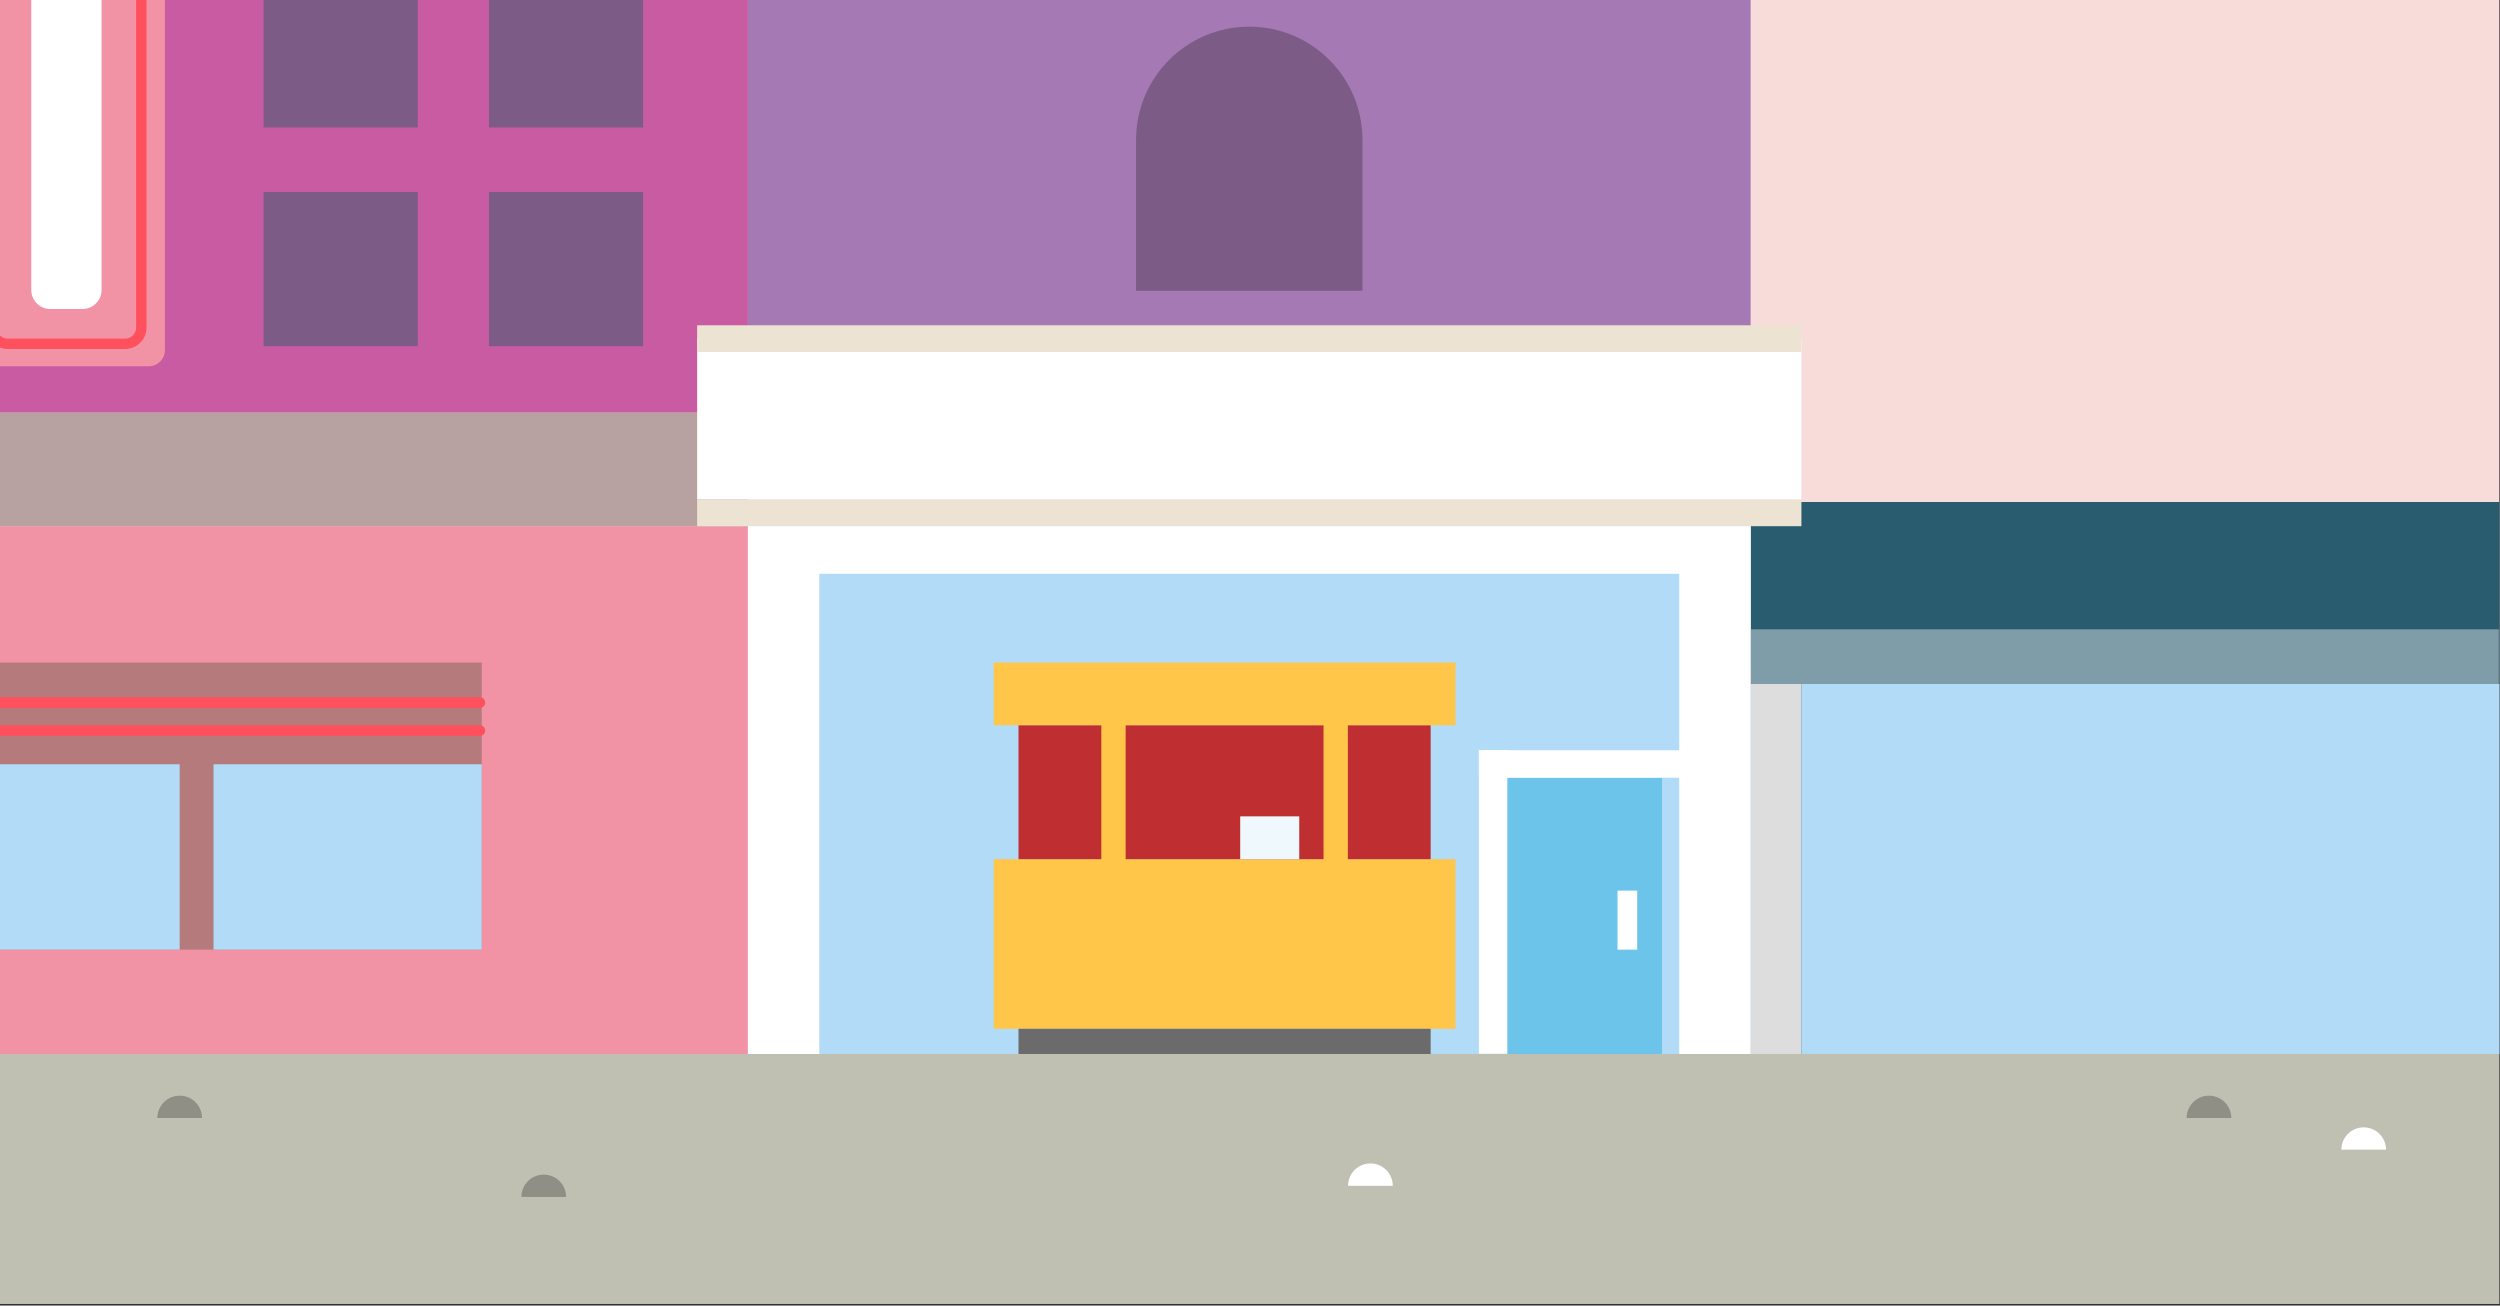 <?xml version="1.0" encoding="UTF-8" standalone="no"?>
<svg width="1440px" height="752px" viewBox="0 0 1440 752" version="1.1" xmlns="http://www.w3.org/2000/svg" xmlns:xlink="http://www.w3.org/1999/xlink">
    <rect x="0" y="0" width="1440" height="752" fill="#333333" stroke="none"/>
    <!-- Generator: Sketch 39.1 (31720) - http://www.bohemiancoding.com/sketch -->
    <title>orpheum</title>
    <desc>Created with Sketch.</desc>
    <defs>
        <polygon id="path-1" points="0 832 1490.623 832 1490.623 0.911 0 0.911"></polygon>
    </defs>
    <g id="Page-1" stroke="none" stroke-width="1" fill="none" fill-rule="evenodd">
        <g id="orpheum">
            <g id="Page-1" transform="translate(-51, -81)">
                <polygon id="Fill-1" fill="#F7DCDA" points="50.541 688.099 1490.622 688.099 1490.622 80.089 50.541 80.089"></polygon>
                <polygon id="Fill-2" fill="#2A5C70" points="1059.36 688.099 1490.622 688.099 1490.622 370.151 1059.36 370.151"></polygon>
                <polygon id="Fill-3" fill="#B1DBF6" points="1088.611 688.099 1490.622 688.099 1490.622 474.977 1088.611 474.977"></polygon>
                <polygon id="Fill-4" fill="#DDDDDD" points="1059.361 688.099 1088.611 688.099 1088.611 474.977 1059.361 474.977"></polygon>
                <polygon id="Fill-5" fill="#C85BA2" points="50.541 318.704 481.803 318.704 481.803 80.089 50.541 80.089"></polygon>
                <polygon id="Fill-6" fill="#F292A5" points="50.541 688.099 481.803 688.099 481.803 384.094 50.541 384.094"></polygon>
                <polygon id="Fill-7" fill="#B1DBF6" points="481.803 688.099 1059.361 688.099 1059.361 370.152 481.803 370.152"></polygon>
                <polygon id="Fill-8" fill="#BFBFB2" points="50.541 832.089 1490.622 832.089 1490.622 688.099 50.541 688.099"></polygon>
                <polygon id="Fill-9" fill="#FFC64A" points="623.361 673.566 889.361 673.566 889.361 575.901 623.361 575.901"></polygon>
                <polygon id="Fill-10" fill="#6B6B6B" points="637.658 688.099 875.064 688.099 875.064 673.566 637.658 673.566"></polygon>
                <polygon id="Fill-11" fill="#BF2F31" points="637.658 575.901 875.064 575.901 875.064 498.72 637.658 498.72"></polygon>
                <polygon id="Fill-12" fill="#FFC64A" points="623.361 498.72 889.361 498.72 889.361 462.632 623.361 462.632"></polygon>
                <polygon id="Fill-13" fill="#FFC64A" points="813.361 586.928 827.361 586.928 827.361 480.676 813.361 480.676"></polygon>
                <polygon id="Fill-14" fill="#FFC64A" points="685.361 586.928 699.361 586.928 699.361 480.676 685.361 480.676"></polygon>
                <polygon id="Fill-15" fill="#EFF9FD" points="765.361 575.901 799.361 575.901 799.361 551.222 765.361 551.222"></polygon>
                <polygon id="Fill-18" fill="#FFFFFF" points="902.837 687.933 919.837 687.933 919.837 513.144 902.837 513.144"></polygon>
                <polygon id="Fill-19" fill="#FFFFFF" points="1019.837 687.933 1036.837 687.933 1036.837 513.144 1019.837 513.144"></polygon>
                <polygon id="Fill-20" fill="#FFFFFF" points="902.837 528.959 1019.837 528.959 1019.837 513.143 902.837 513.143"></polygon>
                <polygon id="Fill-21" fill="#6CC4EB" points="919.361 688.099 1008.314 688.099 1008.314 529.125 919.361 529.125"></polygon>
                <polygon id="Fill-23" fill="#6CC4EB" points="919.361 688.099 1008.314 688.099 1008.314 529.125 919.361 529.125"></polygon>
                <polygon id="Fill-24" fill="#FFFFFF" points="982.694 627.997 994.027 627.997 994.027 593.997 982.694 593.997"></polygon>
                <polygon id="Fill-25" fill="#A57AB4" points="481.803 279.015 1059.361 279.015 1059.361 80.089 481.803 80.089"></polygon>
                <polygon id="Fill-26" fill="#B8A2A1" points="50.541 384.094 481.803 384.094 481.803 318.704 50.541 318.704"></polygon>
                <polygon id="Fill-27" fill="#B57A7C" points="50.541 627.997 328.484 627.997 328.484 462.631 50.541 462.631"></polygon>
                <polygon id="Fill-28" fill="#B1DBF6" points="173.991 627.997 328.483 627.997 328.483 521.217 173.991 521.217"></polygon>
                <polygon id="Fill-29" fill="#B1DBF6" points="0 627.997 154.492 627.997 154.492 521.217 0 521.217"></polygon>
                <g id="Group-55" transform="translate(0, 0.089)">
                    <path d="M36.628,504.886 L327.358,504.886 C329.078,504.886 330.486,503.479 330.486,501.758 C330.486,500.038 329.078,498.631 327.358,498.631 L36.628,498.631 C34.908,498.631 33.5,500.038 33.5,501.758 C33.5,503.479 34.908,504.886 36.628,504.886 L36.628,504.886 Z" id="Fill-30" fill="#FF505E"></path>
                    <path d="M36.628,488.719 L327.358,488.719 C329.078,488.719 330.486,487.312 330.486,485.591 C330.486,483.87 329.078,482.464 327.358,482.464 L36.628,482.464 C34.908,482.464 33.5,483.87 33.5,485.591 C33.5,487.312 34.908,488.719 36.628,488.719" id="Fill-32" fill="#FF505E"></path>
                    <mask id="mask-2" fill="white">
                        <use xlink:href="#path-1"></use>
                    </mask>
                    <g id="Clip-35"></g>
                    <polygon id="Fill-34" fill="#FFFFFF" mask="url(#mask-2)" points="452.552 368.651 1088.611 368.651 1088.611 275.96 452.552 275.96"></polygon>
                    <polygon id="Fill-36" fill="#ECE3D2" mask="url(#mask-2)" points="452.552 384.005 1088.611 384.005 1088.611 368.651 452.552 368.651"></polygon>
                    <polygon id="Fill-37" fill="#ECE3D2" mask="url(#mask-2)" points="452.552 283.637 1088.611 283.637 1088.611 268.283 452.552 268.283"></polygon>
                    <polygon id="Fill-38" fill="#7F9DA9" mask="url(#mask-2)" points="1059.361 474.887 1490.623 474.887 1490.623 443.389 1059.361 443.389"></polygon>
                    <polygon id="Fill-39" fill="#FFFFFF" mask="url(#mask-2)" points="1045.655 384.005 1031.948 384.005 1018.242 384.005 522.922 384.005 509.216 384.005 495.51 384.005 481.803 384.005 481.803 411.417 481.803 688.01 495.51 688.01 509.216 688.01 522.922 688.01 522.922 411.417 1018.242 411.417 1018.242 688.01 1031.948 688.01 1045.655 688.01 1059.361 688.01 1059.361 411.417 1059.361 384.005"></polygon>
                    <path d="M770.582,96.268 L770.582,96.268 C806.603,96.268 835.803,125.468 835.803,161.489 L835.803,248.399 L705.361,248.399 L705.361,161.489 C705.361,125.468 734.561,96.268 770.582,96.268" id="Fill-40" fill="#7C5C87" mask="url(#mask-2)"></path>
                    <polygon id="Fill-41" fill="#7C5C87" mask="url(#mask-2)" points="332.659 280.319 421.479 280.319 421.479 191.499 332.659 191.499"></polygon>
                    <polygon id="Fill-42" fill="#7C5C87" mask="url(#mask-2)" points="332.659 154.325 421.479 154.325 421.479 65.505 332.659 65.505"></polygon>
                    <polygon id="Fill-43" fill="#7C5C87" mask="url(#mask-2)" points="202.824 280.319 291.644 280.319 291.644 191.499 202.824 191.499"></polygon>
                    <polygon id="Fill-44" fill="#7C5C87" mask="url(#mask-2)" points="202.824 154.325 291.644 154.325 291.644 65.505 202.824 65.505"></polygon>
                    <polygon id="Fill-45" fill="#7C5C87" mask="url(#mask-2)" points="11.675 280.319 100.495 280.319 100.495 191.499 11.675 191.499"></polygon>
                    <polygon id="Fill-46" fill="#7C5C87" mask="url(#mask-2)" points="11.675 154.325 100.495 154.325 100.495 65.505 11.675 65.505"></polygon>
                    <path d="M41.79,0.911 L136.701,0.911 C141.811,0.911 145.992,5.092 145.992,10.202 L145.992,282.606 C145.992,287.716 141.811,291.896 136.701,291.896 L41.79,291.896 C36.68,291.896 32.499,287.716 32.499,282.606 L32.499,10.202 C32.499,5.092 36.68,0.911 41.79,0.911" id="Fill-47" fill="#F292A5" mask="url(#mask-2)"></path>
                    <path d="M55.395,13.882 L123.097,13.882 C128.207,13.882 132.387,18.063 132.387,23.173 L132.387,269.635 C132.387,274.745 128.207,278.926 123.097,278.926 L55.395,278.926 C50.285,278.926 46.104,274.745 46.104,269.635 L46.104,23.173 C46.104,18.063 50.285,13.882 55.395,13.882 L55.395,13.882 Z" id="Stroke-48" stroke="#FF505E" stroke-width="6" mask="url(#mask-2)"></path>
                    <path d="M98.505,258.899 L79.986,258.899 C73.917,258.899 68.997,253.979 68.997,247.909 L68.997,44.9 C68.997,38.831 73.917,33.91 79.986,33.91 L98.505,33.91 C104.574,33.91 109.495,38.831 109.495,44.9 L109.495,247.909 C109.495,253.979 104.574,258.899 98.505,258.899" id="Fill-49" fill="#FFFFFF" mask="url(#mask-2)"></path>
                    <path d="M141.623,724.889 C141.623,717.782 147.385,712.02 154.492,712.02 C161.601,712.02 167.362,717.782 167.362,724.889 L141.623,724.889 Z" id="Fill-50" fill="#8F8F85" mask="url(#mask-2)"></path>
                    <path d="M351.33,770.35 C351.33,763.243 357.092,757.481 364.199,757.481 C371.307,757.481 377.069,763.243 377.069,770.35 L351.33,770.35 Z" id="Fill-51" fill="#8F8F85" mask="url(#mask-2)"></path>
                    <path d="M827.491,763.916 C827.491,756.809 833.253,751.047 840.36,751.047 C847.468,751.047 853.23,756.809 853.23,763.916 L827.491,763.916 Z" id="Fill-52" fill="#FFFFFF" mask="url(#mask-2)"></path>
                    <path d="M1310.491,724.889 C1310.491,717.782 1316.253,712.02 1323.36,712.02 C1330.469,712.02 1336.23,717.782 1336.23,724.889 L1310.491,724.889 Z" id="Fill-53" fill="#8F8F85" mask="url(#mask-2)"></path>
                    <path d="M1399.621,743.133 C1399.621,736.026 1405.383,730.264 1412.491,730.264 C1419.599,730.264 1425.361,736.026 1425.361,743.133 L1399.621,743.133 Z" id="Fill-54" fill="#FFFFFF" mask="url(#mask-2)"></path>
                </g>
            </g>
        </g>
    </g>
</svg>